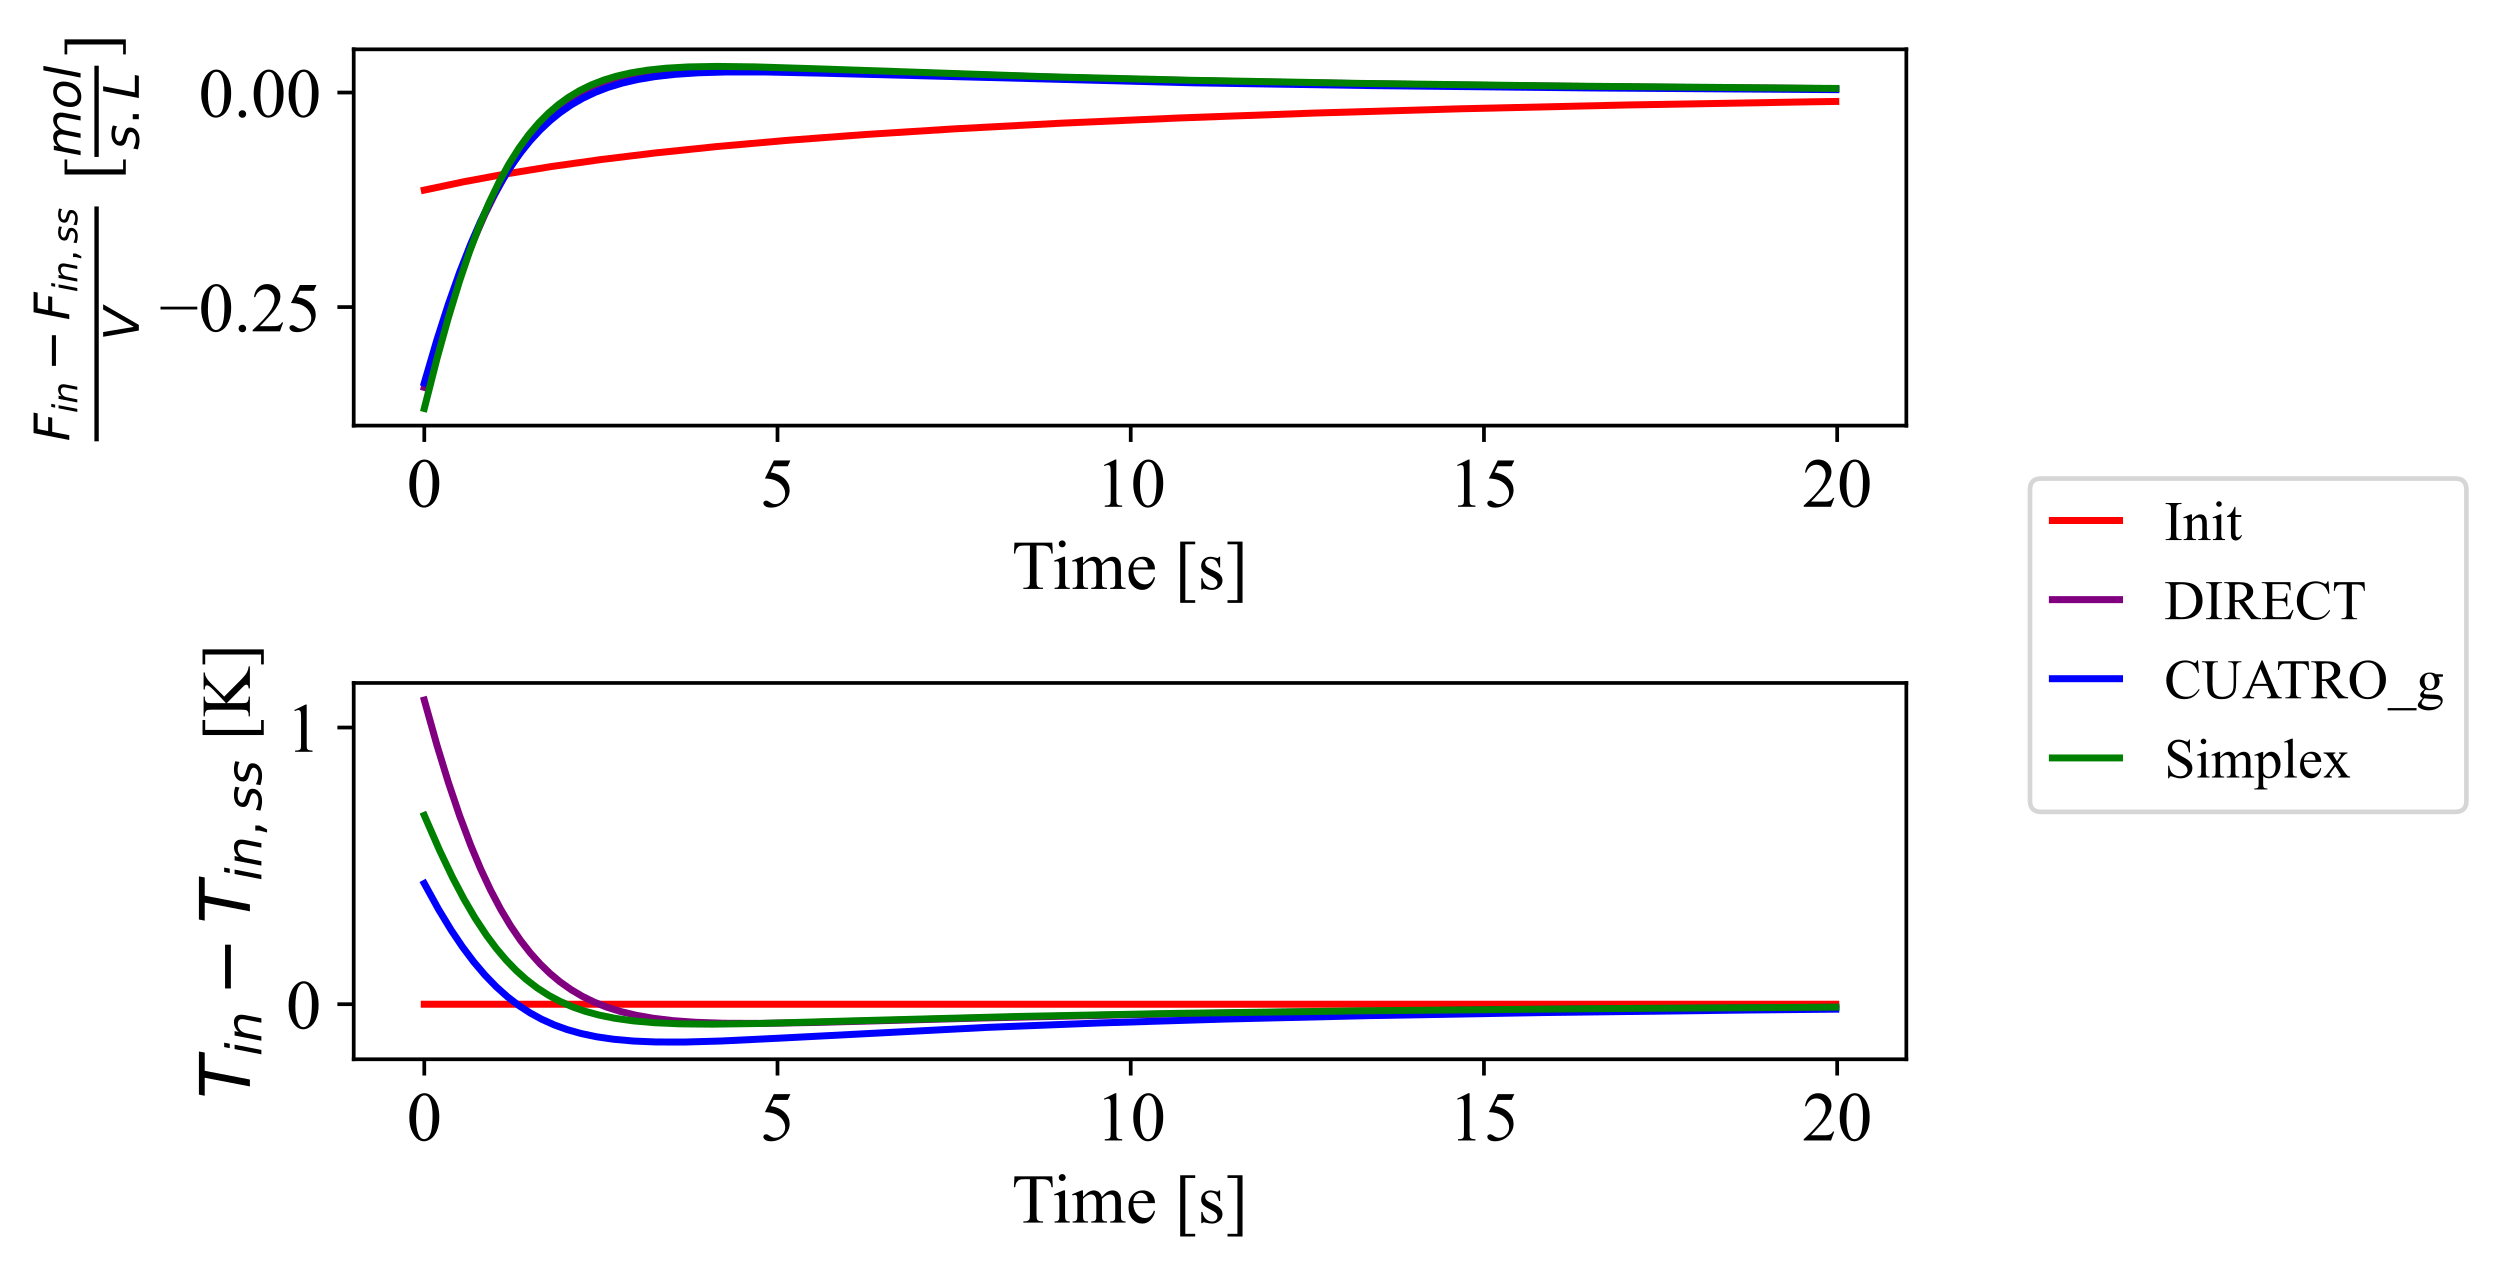 <?xml version="1.0" encoding="utf-8" standalone="no"?>
<!DOCTYPE svg PUBLIC "-//W3C//DTD SVG 1.1//EN"
  "http://www.w3.org/Graphics/SVG/1.1/DTD/svg11.dtd">
<!-- Created with matplotlib (https://matplotlib.org/) -->
<svg height="272.623pt" version="1.1" viewBox="0 0 536.173 272.623" width="536.173pt" xmlns="http://www.w3.org/2000/svg" xmlns:xlink="http://www.w3.org/1999/xlink">
 <defs>
  <style type="text/css">*{stroke-linecap:butt;stroke-linejoin:round;}</style>
 </defs>
 <g id="figure_1">
  <g id="patch_1">
   <path d="M -0 272.623 
L 536.173 272.623 
L 536.173 0 
L -0 0 
z
" style="fill:#ffffff;"/>
  </g>
  <g id="axes_1">
   <g id="patch_2">
    <path d="M 75.859 91.275 
L 408.851 91.275 
L 408.851 10.575 
L 75.859 10.575 
z
" style="fill:#ffffff;"/>
   </g>
   <g id="matplotlib.axis_1">
    <g id="xtick_1">
     <g id="line2d_1">
      <defs>
       <path d="M 0 0 
L 0 3.5 
" id="m219aa06e8f" style="stroke:#000000;stroke-width:0.8;"/>
      </defs>
      <g>
       <use style="stroke:#000000;stroke-width:0.8;" x="90.995" xlink:href="#m219aa06e8f" y="91.275"/>
      </g>
     </g>
     <g id="text_1">
      <!-- 0 -->
      <g transform="translate(87.245 108.691)scale(0.15 -0.15)">
       <defs>
        <path d="M 3.609 32.719 
Q 3.609 44.047 7.031 52.219 
Q 10.453 60.406 16.109 64.406 
Q 20.516 67.578 25.203 67.578 
Q 32.812 67.578 38.875 59.812 
Q 46.438 50.203 46.438 33.734 
Q 46.438 22.219 43.109 14.156 
Q 39.797 6.109 34.641 2.469 
Q 29.5 -1.172 24.703 -1.172 
Q 15.234 -1.172 8.938 10.016 
Q 3.609 19.438 3.609 32.719 
z
M 13.188 31.5 
Q 13.188 17.828 16.547 9.188 
Q 19.344 1.906 24.859 1.906 
Q 27.484 1.906 30.312 4.266 
Q 33.156 6.641 34.625 12.203 
Q 36.859 20.609 36.859 35.891 
Q 36.859 47.219 34.516 54.781 
Q 32.766 60.406 29.984 62.75 
Q 27.984 64.359 25.141 64.359 
Q 21.828 64.359 19.234 61.375 
Q 15.719 57.328 14.453 48.625 
Q 13.188 39.938 13.188 31.5 
z
" id="TimesNewRomanPSMT-48"/>
       </defs>
       <use xlink:href="#TimesNewRomanPSMT-48"/>
      </g>
     </g>
    </g>
    <g id="xtick_2">
     <g id="line2d_2">
      <g>
       <use style="stroke:#000000;stroke-width:0.8;" x="166.75" xlink:href="#m219aa06e8f" y="91.275"/>
      </g>
     </g>
     <g id="text_2">
      <!-- 5 -->
      <g transform="translate(163 108.691)scale(0.15 -0.15)">
       <defs>
        <path d="M 43.406 66.219 
L 39.594 57.906 
L 19.672 57.906 
L 15.328 49.031 
Q 28.266 47.125 35.844 39.406 
Q 42.328 32.766 42.328 23.781 
Q 42.328 18.562 40.203 14.109 
Q 38.094 9.672 34.859 6.547 
Q 31.641 3.422 27.688 1.516 
Q 22.078 -1.172 16.156 -1.172 
Q 10.203 -1.172 7.484 0.844 
Q 4.781 2.875 4.781 5.328 
Q 4.781 6.688 5.906 7.734 
Q 7.031 8.797 8.734 8.797 
Q 10.016 8.797 10.969 8.406 
Q 11.922 8.016 14.203 6.391 
Q 17.875 3.859 21.625 3.859 
Q 27.344 3.859 31.656 8.172 
Q 35.984 12.5 35.984 18.703 
Q 35.984 24.703 32.125 29.906 
Q 28.266 35.109 21.484 37.938 
Q 16.156 40.141 6.984 40.484 
L 19.672 66.219 
z
" id="TimesNewRomanPSMT-53"/>
       </defs>
       <use xlink:href="#TimesNewRomanPSMT-53"/>
      </g>
     </g>
    </g>
    <g id="xtick_3">
     <g id="line2d_3">
      <g>
       <use style="stroke:#000000;stroke-width:0.8;" x="242.506" xlink:href="#m219aa06e8f" y="91.275"/>
      </g>
     </g>
     <g id="text_3">
      <!-- 10 -->
      <g transform="translate(235.006 108.691)scale(0.15 -0.15)">
       <defs>
        <path d="M 11.719 59.719 
L 27.828 67.578 
L 29.438 67.578 
L 29.438 11.672 
Q 29.438 6.109 29.906 4.734 
Q 30.375 3.375 31.828 2.641 
Q 33.297 1.906 37.797 1.812 
L 37.797 0 
L 12.891 0 
L 12.891 1.812 
Q 17.578 1.906 18.938 2.609 
Q 20.312 3.328 20.844 4.516 
Q 21.391 5.719 21.391 11.672 
L 21.391 47.406 
Q 21.391 54.641 20.906 56.688 
Q 20.562 58.25 19.656 58.984 
Q 18.75 59.719 17.484 59.719 
Q 15.672 59.719 12.453 58.203 
z
" id="TimesNewRomanPSMT-49"/>
       </defs>
       <use xlink:href="#TimesNewRomanPSMT-49"/>
       <use x="50" xlink:href="#TimesNewRomanPSMT-48"/>
      </g>
     </g>
    </g>
    <g id="xtick_4">
     <g id="line2d_4">
      <g>
       <use style="stroke:#000000;stroke-width:0.8;" x="318.262" xlink:href="#m219aa06e8f" y="91.275"/>
      </g>
     </g>
     <g id="text_4">
      <!-- 15 -->
      <g transform="translate(310.762 108.691)scale(0.15 -0.15)">
       <use xlink:href="#TimesNewRomanPSMT-49"/>
       <use x="50" xlink:href="#TimesNewRomanPSMT-53"/>
      </g>
     </g>
    </g>
    <g id="xtick_5">
     <g id="line2d_5">
      <g>
       <use style="stroke:#000000;stroke-width:0.8;" x="394.018" xlink:href="#m219aa06e8f" y="91.275"/>
      </g>
     </g>
     <g id="text_5">
      <!-- 20 -->
      <g transform="translate(386.518 108.691)scale(0.15 -0.15)">
       <defs>
        <path d="M 45.844 12.75 
L 41.219 0 
L 2.156 0 
L 2.156 1.812 
Q 19.391 17.531 26.422 27.484 
Q 33.453 37.453 33.453 45.703 
Q 33.453 52 29.594 56.047 
Q 25.734 60.109 20.359 60.109 
Q 15.484 60.109 11.594 57.25 
Q 7.719 54.391 5.859 48.875 
L 4.047 48.875 
Q 5.281 57.906 10.328 62.734 
Q 15.375 67.578 22.953 67.578 
Q 31 67.578 36.391 62.406 
Q 41.797 57.234 41.797 50.203 
Q 41.797 45.172 39.453 40.141 
Q 35.844 32.234 27.734 23.391 
Q 15.578 10.109 12.547 7.375 
L 29.828 7.375 
Q 35.109 7.375 37.234 7.766 
Q 39.359 8.156 41.062 9.344 
Q 42.781 10.547 44.047 12.75 
z
" id="TimesNewRomanPSMT-50"/>
       </defs>
       <use xlink:href="#TimesNewRomanPSMT-50"/>
       <use x="50" xlink:href="#TimesNewRomanPSMT-48"/>
      </g>
     </g>
    </g>
    <g id="text_6">
     <!-- Time [s] -->
     <g transform="translate(217.001 126.315)scale(0.15 -0.15)">
      <defs>
       <path d="M 57.859 66.219 
L 58.594 50.688 
L 56.734 50.688 
Q 56.203 54.781 55.281 56.547 
Q 53.766 59.375 51.25 60.719 
Q 48.734 62.062 44.625 62.062 
L 35.297 62.062 
L 35.297 11.469 
Q 35.297 5.375 36.625 3.859 
Q 38.484 1.812 42.328 1.812 
L 44.625 1.812 
L 44.625 0 
L 16.547 0 
L 16.547 1.812 
L 18.891 1.812 
Q 23.094 1.812 24.859 4.344 
Q 25.922 5.906 25.922 11.469 
L 25.922 62.062 
L 17.969 62.062 
Q 13.328 62.062 11.375 61.375 
Q 8.844 60.453 7.031 57.812 
Q 5.219 55.172 4.891 50.688 
L 3.031 50.688 
L 3.812 66.219 
z
" id="TimesNewRomanPSMT-84"/>
       <path d="M 14.5 69.438 
Q 16.547 69.438 17.984 67.984 
Q 19.438 66.547 19.438 64.5 
Q 19.438 62.453 17.984 60.984 
Q 16.547 59.516 14.5 59.516 
Q 12.453 59.516 10.984 60.984 
Q 9.516 62.453 9.516 64.5 
Q 9.516 66.547 10.953 67.984 
Q 12.406 69.438 14.5 69.438 
z
M 18.562 46.047 
L 18.562 10.109 
Q 18.562 5.906 19.172 4.516 
Q 19.781 3.125 20.969 2.438 
Q 22.172 1.766 25.344 1.766 
L 25.344 0 
L 3.609 0 
L 3.609 1.766 
Q 6.891 1.766 8 2.391 
Q 9.125 3.031 9.781 4.484 
Q 10.453 5.953 10.453 10.109 
L 10.453 27.344 
Q 10.453 34.625 10.016 36.766 
Q 9.672 38.328 8.938 38.938 
Q 8.203 39.547 6.938 39.547 
Q 5.562 39.547 3.609 38.812 
L 2.938 40.578 
L 16.406 46.047 
z
" id="TimesNewRomanPSMT-105"/>
       <path d="M 16.406 36.531 
Q 21.297 41.406 22.172 42.141 
Q 24.359 44 26.891 45.016 
Q 29.438 46.047 31.938 46.047 
Q 36.141 46.047 39.156 43.594 
Q 42.188 41.156 43.219 36.531 
Q 48.25 42.391 51.703 44.219 
Q 55.172 46.047 58.844 46.047 
Q 62.406 46.047 65.156 44.219 
Q 67.922 42.391 69.531 38.234 
Q 70.609 35.406 70.609 29.344 
L 70.609 10.109 
Q 70.609 5.906 71.234 4.344 
Q 71.734 3.266 73.047 2.516 
Q 74.359 1.766 77.344 1.766 
L 77.344 0 
L 55.281 0 
L 55.281 1.766 
L 56.203 1.766 
Q 59.078 1.766 60.688 2.875 
Q 61.812 3.656 62.312 5.375 
Q 62.5 6.203 62.5 10.109 
L 62.5 29.344 
Q 62.5 34.812 61.188 37.062 
Q 59.281 40.188 55.078 40.188 
Q 52.484 40.188 49.875 38.891 
Q 47.266 37.594 43.562 34.078 
L 43.453 33.547 
L 43.562 31.453 
L 43.562 10.109 
Q 43.562 5.516 44.062 4.391 
Q 44.578 3.266 45.984 2.516 
Q 47.406 1.766 50.828 1.766 
L 50.828 0 
L 28.219 0 
L 28.219 1.766 
Q 31.938 1.766 33.328 2.641 
Q 34.719 3.516 35.25 5.281 
Q 35.5 6.109 35.5 10.109 
L 35.5 29.344 
Q 35.5 34.812 33.891 37.203 
Q 31.734 40.328 27.875 40.328 
Q 25.25 40.328 22.656 38.922 
Q 18.609 36.766 16.406 34.078 
L 16.406 10.109 
Q 16.406 5.719 17.016 4.391 
Q 17.625 3.078 18.812 2.422 
Q 20.016 1.766 23.688 1.766 
L 23.688 0 
L 1.562 0 
L 1.562 1.766 
Q 4.641 1.766 5.859 2.422 
Q 7.078 3.078 7.703 4.516 
Q 8.344 5.953 8.344 10.109 
L 8.344 27.203 
Q 8.344 34.578 7.906 36.719 
Q 7.562 38.328 6.828 38.938 
Q 6.109 39.547 4.828 39.547 
Q 3.469 39.547 1.562 38.812 
L 0.828 40.578 
L 14.312 46.047 
L 16.406 46.047 
z
" id="TimesNewRomanPSMT-109"/>
       <path d="M 10.641 27.875 
Q 10.594 17.922 15.484 12.25 
Q 20.359 6.594 26.953 6.594 
Q 31.344 6.594 34.594 9 
Q 37.844 11.422 40.047 17.281 
L 41.547 16.312 
Q 40.531 9.625 35.594 4.125 
Q 30.672 -1.375 23.25 -1.375 
Q 15.188 -1.375 9.453 4.906 
Q 3.719 11.188 3.719 21.781 
Q 3.719 33.25 9.594 39.672 
Q 15.484 46.094 24.359 46.094 
Q 31.891 46.094 36.719 41.141 
Q 41.547 36.188 41.547 27.875 
z
M 10.641 30.719 
L 31.344 30.719 
Q 31.109 35.016 30.328 36.766 
Q 29.109 39.5 26.688 41.062 
Q 24.266 42.625 21.625 42.625 
Q 17.578 42.625 14.375 39.469 
Q 11.188 36.328 10.641 30.719 
z
" id="TimesNewRomanPSMT-101"/>
       <path id="TimesNewRomanPSMT-32"/>
       <path d="M 29.688 -19.828 
L 8.203 -19.828 
L 8.203 67.719 
L 29.688 67.719 
L 29.688 63.875 
L 15.531 63.875 
L 15.531 -16.016 
L 29.688 -16.016 
z
" id="TimesNewRomanPSMT-91"/>
       <path d="M 32.031 46.047 
L 32.031 30.812 
L 30.422 30.812 
Q 28.562 37.984 25.656 40.578 
Q 22.75 43.172 18.266 43.172 
Q 14.844 43.172 12.734 41.359 
Q 10.641 39.547 10.641 37.359 
Q 10.641 34.625 12.203 32.672 
Q 13.719 30.672 18.359 28.422 
L 25.484 24.953 
Q 35.406 20.125 35.406 12.203 
Q 35.406 6.109 30.781 2.359 
Q 26.172 -1.375 20.453 -1.375 
Q 16.359 -1.375 11.078 0.094 
Q 9.469 0.594 8.453 0.594 
Q 7.328 0.594 6.688 -0.688 
L 5.078 -0.688 
L 5.078 15.281 
L 6.688 15.281 
Q 8.062 8.453 11.906 4.984 
Q 15.766 1.516 20.562 1.516 
Q 23.922 1.516 26.047 3.484 
Q 28.172 5.469 28.172 8.25 
Q 28.172 11.625 25.797 13.922 
Q 23.438 16.219 16.359 19.734 
Q 9.281 23.25 7.078 26.078 
Q 4.891 28.859 4.891 33.109 
Q 4.891 38.625 8.672 42.328 
Q 12.453 46.047 18.453 46.047 
Q 21.094 46.047 24.859 44.922 
Q 27.344 44.188 28.172 44.188 
Q 28.953 44.188 29.391 44.531 
Q 29.828 44.875 30.422 46.047 
z
" id="TimesNewRomanPSMT-115"/>
       <path d="M 3.656 67.719 
L 25.141 67.719 
L 25.141 -19.875 
L 3.656 -19.875 
L 3.656 -16.016 
L 17.828 -16.016 
L 17.828 63.875 
L 3.656 63.875 
z
" id="TimesNewRomanPSMT-93"/>
      </defs>
      <use xlink:href="#TimesNewRomanPSMT-84"/>
      <use x="57.584" xlink:href="#TimesNewRomanPSMT-105"/>
      <use x="85.367" xlink:href="#TimesNewRomanPSMT-109"/>
      <use x="163.15" xlink:href="#TimesNewRomanPSMT-101"/>
      <use x="207.535" xlink:href="#TimesNewRomanPSMT-32"/>
      <use x="232.535" xlink:href="#TimesNewRomanPSMT-91"/>
      <use x="265.836" xlink:href="#TimesNewRomanPSMT-115"/>
      <use x="304.752" xlink:href="#TimesNewRomanPSMT-93"/>
     </g>
    </g>
   </g>
   <g id="matplotlib.axis_2">
    <g id="ytick_1">
     <g id="line2d_6">
      <defs>
       <path d="M 0 0 
L -3.5 0 
" id="m4a08d55373" style="stroke:#000000;stroke-width:0.8;"/>
      </defs>
      <g>
       <use style="stroke:#000000;stroke-width:0.8;" x="75.859" xlink:href="#m4a08d55373" y="65.851"/>
      </g>
     </g>
     <g id="text_7">
      <!-- −0.25 -->
      <g transform="translate(34.15 71.059)scale(0.15 -0.15)">
       <defs>
        <path d="M 54.438 31.25 
L 1.812 31.25 
L 1.812 35.25 
L 54.438 35.25 
z
" id="TimesNewRomanPSMT-8722"/>
        <path d="M 12.5 9.469 
Q 14.797 9.469 16.359 7.875 
Q 17.922 6.297 17.922 4.047 
Q 17.922 1.812 16.328 0.219 
Q 14.75 -1.375 12.5 -1.375 
Q 10.25 -1.375 8.656 0.219 
Q 7.078 1.812 7.078 4.047 
Q 7.078 6.344 8.656 7.906 
Q 10.25 9.469 12.5 9.469 
z
" id="TimesNewRomanPSMT-46"/>
       </defs>
       <use xlink:href="#TimesNewRomanPSMT-8722"/>
       <use x="56.396" xlink:href="#TimesNewRomanPSMT-48"/>
       <use x="106.396" xlink:href="#TimesNewRomanPSMT-46"/>
       <use x="131.396" xlink:href="#TimesNewRomanPSMT-50"/>
       <use x="181.396" xlink:href="#TimesNewRomanPSMT-53"/>
      </g>
     </g>
    </g>
    <g id="ytick_2">
     <g id="line2d_7">
      <g>
       <use style="stroke:#000000;stroke-width:0.8;" x="75.859" xlink:href="#m4a08d55373" y="19.849"/>
      </g>
     </g>
     <g id="text_8">
      <!-- 0.00 -->
      <g transform="translate(42.609 25.057)scale(0.15 -0.15)">
       <use xlink:href="#TimesNewRomanPSMT-48"/>
       <use x="50" xlink:href="#TimesNewRomanPSMT-46"/>
       <use x="75" xlink:href="#TimesNewRomanPSMT-48"/>
       <use x="125" xlink:href="#TimesNewRomanPSMT-48"/>
      </g>
     </g>
    </g>
    <g id="text_9">
     <!-- $\frac{F_{in} - F_{in,ss}}{V}$ [$\frac{mol}{s.L}$] -->
     <g transform="translate(24.15 94.65)rotate(-90)scale(0.15 -0.15)">
      <defs>
       <path d="M 16.891 72.906 
L 58.688 72.906 
L 57.078 64.594 
L 25.094 64.594 
L 20.906 43.109 
L 49.812 43.109 
L 48.188 34.812 
L 19.281 34.812 
L 12.5 0 
L 2.688 0 
z
" id="DejaVuSans-Oblique-70"/>
       <path d="M 18.312 75.984 
L 27.297 75.984 
L 25.094 64.594 
L 16.109 64.594 
z
M 14.203 54.688 
L 23.188 54.688 
L 12.5 0 
L 3.516 0 
z
" id="DejaVuSans-Oblique-105"/>
       <path d="M 55.719 33.016 
L 49.312 0 
L 40.281 0 
L 46.688 32.672 
Q 47.125 34.969 47.359 36.719 
Q 47.609 38.484 47.609 39.5 
Q 47.609 43.609 45.016 45.891 
Q 42.438 48.188 37.797 48.188 
Q 30.562 48.188 25.344 43.375 
Q 20.125 38.578 18.5 30.328 
L 12.5 0 
L 3.516 0 
L 14.109 54.688 
L 23.094 54.688 
L 21.297 46.094 
Q 25.047 50.828 30.312 53.406 
Q 35.594 56 41.406 56 
Q 48.641 56 52.609 52.094 
Q 56.594 48.188 56.594 41.109 
Q 56.594 39.359 56.375 37.359 
Q 56.156 35.359 55.719 33.016 
z
" id="DejaVuSans-Oblique-110"/>
       <path d="M 10.594 35.5 
L 73.188 35.5 
L 73.188 27.203 
L 10.594 27.203 
z
" id="DejaVuSans-8722"/>
       <path d="M 11.719 12.406 
L 22.016 12.406 
L 22.016 4 
L 14.016 -11.625 
L 7.719 -11.625 
L 11.719 4 
z
" id="DejaVuSans-44"/>
       <path d="M 50 53.078 
L 48.297 44.578 
Q 44.734 46.531 40.766 47.5 
Q 36.812 48.484 32.625 48.484 
Q 25.531 48.484 21.453 46.062 
Q 17.391 43.656 17.391 39.5 
Q 17.391 34.672 26.859 32.078 
Q 27.594 31.891 27.938 31.781 
L 30.812 30.906 
Q 39.797 28.422 42.797 25.688 
Q 45.797 22.953 45.797 18.219 
Q 45.797 9.516 38.891 4.047 
Q 31.984 -1.422 20.797 -1.422 
Q 16.453 -1.422 11.672 -0.578 
Q 6.891 0.25 1.125 2 
L 2.875 11.281 
Q 7.812 8.734 12.594 7.422 
Q 17.391 6.109 21.781 6.109 
Q 28.375 6.109 32.5 8.938 
Q 36.625 11.766 36.625 16.109 
Q 36.625 20.797 25.781 23.688 
L 24.859 23.922 
L 21.781 24.703 
Q 14.938 26.516 11.766 29.469 
Q 8.594 32.422 8.594 37.016 
Q 8.594 45.75 15.156 50.875 
Q 21.734 56 33.016 56 
Q 37.453 56 41.672 55.266 
Q 45.906 54.547 50 53.078 
z
" id="DejaVuSans-Oblique-115"/>
       <path d="M 20.609 0 
L 7.812 72.906 
L 17.484 72.906 
L 28.078 10.203 
L 63.484 72.906 
L 74.219 72.906 
L 32.078 0 
z
" id="DejaVuSans-Oblique-86"/>
       <path d="M 89.797 33.016 
L 83.406 0 
L 74.422 0 
L 80.719 32.719 
Q 81.109 34.812 81.297 36.328 
Q 81.5 37.844 81.5 38.922 
Q 81.5 43.312 79.047 45.75 
Q 76.609 48.188 72.219 48.188 
Q 65.672 48.188 60.547 43.281 
Q 55.422 38.375 53.906 30.516 
L 47.906 0 
L 38.922 0 
L 45.312 32.719 
Q 45.703 34.516 45.891 36.047 
Q 46.094 37.594 46.094 38.812 
Q 46.094 43.266 43.656 45.719 
Q 41.219 48.188 36.922 48.188 
Q 30.281 48.188 25.141 43.281 
Q 20.016 38.375 18.5 30.516 
L 12.5 0 
L 3.516 0 
L 14.203 54.688 
L 23.188 54.688 
L 21.484 46.188 
Q 25.141 50.984 30.047 53.484 
Q 34.969 56 40.578 56 
Q 46.531 56 50.359 52.875 
Q 54.203 49.75 54.984 44.188 
Q 59.078 49.953 64.469 52.969 
Q 69.875 56 75.875 56 
Q 82.906 56 86.734 51.953 
Q 90.578 47.906 90.578 40.484 
Q 90.578 38.875 90.375 36.938 
Q 90.188 35.016 89.797 33.016 
z
" id="DejaVuSans-Oblique-109"/>
       <path d="M 25.391 -1.422 
Q 15.766 -1.422 10.172 4.516 
Q 4.594 10.453 4.594 20.703 
Q 4.594 26.656 6.516 32.828 
Q 8.453 39.016 11.531 43.219 
Q 16.359 49.75 22.312 52.875 
Q 28.266 56 35.797 56 
Q 45.125 56 50.859 50.188 
Q 56.594 44.391 56.594 35.016 
Q 56.594 28.516 54.688 22.062 
Q 52.781 15.625 49.703 11.375 
Q 44.922 4.828 38.969 1.703 
Q 33.016 -1.422 25.391 -1.422 
z
M 13.922 21 
Q 13.922 13.578 17.016 9.891 
Q 20.125 6.203 26.422 6.203 
Q 35.453 6.203 41.375 14.078 
Q 47.312 21.969 47.312 34.078 
Q 47.312 41.156 44.141 44.766 
Q 40.969 48.391 34.812 48.391 
Q 29.734 48.391 25.781 46.016 
Q 21.828 43.656 18.703 38.812 
Q 16.406 35.203 15.156 30.562 
Q 13.922 25.922 13.922 21 
z
" id="DejaVuSans-Oblique-111"/>
       <path d="M 18.312 75.984 
L 27.297 75.984 
L 12.5 0 
L 3.516 0 
z
" id="DejaVuSans-Oblique-108"/>
       <path d="M 10.688 12.406 
L 21 12.406 
L 21 0 
L 10.688 0 
z
" id="DejaVuSans-46"/>
       <path d="M 16.797 72.906 
L 26.703 72.906 
L 14.203 8.203 
L 49.703 8.203 
L 48.094 0 
L 2.688 0 
z
" id="DejaVuSans-Oblique-76"/>
      </defs>
      <use transform="translate(0 61.966)scale(0.7)" xlink:href="#DejaVuSans-Oblique-70"/>
      <use transform="translate(40.264 50.481)scale(0.49)" xlink:href="#DejaVuSans-Oblique-105"/>
      <use transform="translate(53.877 50.481)scale(0.49)" xlink:href="#DejaVuSans-Oblique-110"/>
      <use transform="translate(100.485 61.966)scale(0.7)" xlink:href="#DejaVuSans-8722"/>
      <use transform="translate(172.775 61.966)scale(0.7)" xlink:href="#DejaVuSans-Oblique-70"/>
      <use transform="translate(213.039 50.481)scale(0.49)" xlink:href="#DejaVuSans-Oblique-105"/>
      <use transform="translate(226.652 50.481)scale(0.49)" xlink:href="#DejaVuSans-Oblique-110"/>
      <use transform="translate(257.708 50.481)scale(0.49)" xlink:href="#DejaVuSans-44"/>
      <use transform="translate(282.83 50.481)scale(0.49)" xlink:href="#DejaVuSans-Oblique-115"/>
      <use transform="translate(308.359 50.481)scale(0.49)" xlink:href="#DejaVuSans-Oblique-115"/>
      <use transform="translate(144 -37.499)scale(0.7)" xlink:href="#DejaVuSans-Oblique-86"/>
      <use transform="translate(348.302 0.988)" xlink:href="#TimesNewRomanPSMT-32"/>
      <use transform="translate(373.302 0.988)" xlink:href="#TimesNewRomanPSMT-91"/>
      <use transform="translate(406.603 45.78)scale(0.7)" xlink:href="#DejaVuSans-Oblique-109"/>
      <use transform="translate(474.791 45.78)scale(0.7)" xlink:href="#DejaVuSans-Oblique-111"/>
      <use transform="translate(517.618 45.78)scale(0.7)" xlink:href="#DejaVuSans-Oblique-108"/>
      <use transform="translate(416.603 -37.499)scale(0.7)" xlink:href="#DejaVuSans-Oblique-115"/>
      <use transform="translate(453.072 -37.499)scale(0.7)" xlink:href="#DejaVuSans-46"/>
      <use transform="translate(488.961 -37.499)scale(0.7)" xlink:href="#DejaVuSans-Oblique-76"/>
      <use transform="translate(549.566 0.988)" xlink:href="#TimesNewRomanPSMT-93"/>
      <path d="M 0 19.785 
L 0 26.035 
L 335.802 26.035 
L 335.802 19.785 
L 0 19.785 
z
"/>
      <path d="M 406.603 19.785 
L 406.603 26.035 
L 537.066 26.035 
L 537.066 19.785 
L 406.603 19.785 
z
"/>
     </g>
    </g>
   </g>
   <g id="line2d_8">
    <path clip-path="url(#p0fccb9587f)" d="M 90.995 40.77 
L 99.479 38.979 
L 108.57 37.289 
L 118.267 35.715 
L 128.873 34.22 
L 140.69 32.786 
L 153.72 31.433 
L 168.569 30.12 
L 185.538 28.849 
L 204.931 27.623 
L 227.355 26.432 
L 252.809 25.305 
L 281.596 24.258 
L 313.414 23.326 
L 348.868 22.515 
L 388.867 21.828 
L 393.715 21.758 
L 393.715 21.758 
" style="fill:none;stroke:#ff0000;stroke-linecap:square;stroke-width:1.5;"/>
   </g>
   <g id="line2d_9">
    <path clip-path="url(#p0fccb9587f)" d="M 90.995 83.093 
L 94.025 72.861 
L 96.752 64.42 
L 99.176 57.591 
L 101.6 51.421 
L 104.025 45.909 
L 106.146 41.613 
L 108.267 37.784 
L 110.388 34.396 
L 112.509 31.416 
L 114.63 28.81 
L 116.752 26.544 
L 118.873 24.584 
L 120.994 22.896 
L 123.418 21.262 
L 125.842 19.901 
L 128.57 18.649 
L 131.297 17.646 
L 134.327 16.773 
L 137.66 16.051 
L 141.297 15.487 
L 145.539 15.055 
L 150.69 14.766 
L 157.054 14.646 
L 165.538 14.726 
L 179.174 15.108 
L 234.628 16.839 
L 267.354 17.553 
L 306.444 18.175 
L 354.322 18.705 
L 393.715 19.012 
L 393.715 19.012 
" style="fill:none;stroke:#800080;stroke-linecap:square;stroke-width:1.5;"/>
   </g>
   <g id="line2d_10">
    <path clip-path="url(#p0fccb9587f)" d="M 90.995 82.135 
L 93.722 72.845 
L 96.146 65.288 
L 98.57 58.424 
L 100.994 52.256 
L 103.116 47.419 
L 105.237 43.084 
L 107.358 39.225 
L 109.479 35.809 
L 111.6 32.802 
L 113.721 30.17 
L 115.843 27.875 
L 117.964 25.885 
L 120.085 24.165 
L 122.509 22.493 
L 124.933 21.093 
L 127.66 19.796 
L 130.388 18.749 
L 133.418 17.828 
L 136.751 17.056 
L 140.387 16.441 
L 144.63 15.955 
L 149.781 15.607 
L 155.842 15.431 
L 164.023 15.434 
L 176.144 15.688 
L 256.142 17.768 
L 294.323 18.364 
L 341.292 18.864 
L 393.715 19.228 
L 393.715 19.228 
" style="fill:none;stroke:#0000ff;stroke-linecap:square;stroke-width:1.5;"/>
   </g>
   <g id="line2d_11">
    <path clip-path="url(#p0fccb9587f)" d="M 90.995 87.607 
L 93.722 76.89 
L 96.146 68.16 
L 98.57 60.244 
L 100.691 54.002 
L 102.813 48.396 
L 104.934 43.405 
L 107.055 38.999 
L 109.176 35.137 
L 111.297 31.777 
L 113.418 28.871 
L 115.54 26.373 
L 117.661 24.238 
L 119.782 22.422 
L 121.903 20.887 
L 124.327 19.429 
L 126.751 18.24 
L 129.479 17.173 
L 132.206 16.342 
L 135.236 15.642 
L 138.872 15.048 
L 142.812 14.632 
L 147.66 14.352 
L 153.72 14.244 
L 161.902 14.342 
L 174.932 14.75 
L 224.931 16.469 
L 255.536 17.223 
L 291.596 17.884 
L 335.535 18.458 
L 390.079 18.94 
L 393.715 18.965 
L 393.715 18.965 
" style="fill:none;stroke:#008000;stroke-linecap:square;stroke-width:1.5;"/>
   </g>
   <g id="patch_3">
    <path d="M 75.859 91.275 
L 75.859 10.575 
" style="fill:none;stroke:#000000;stroke-linecap:square;stroke-linejoin:miter;stroke-width:0.8;"/>
   </g>
   <g id="patch_4">
    <path d="M 408.851 91.275 
L 408.851 10.575 
" style="fill:none;stroke:#000000;stroke-linecap:square;stroke-linejoin:miter;stroke-width:0.8;"/>
   </g>
   <g id="patch_5">
    <path d="M 75.859 91.275 
L 408.851 91.275 
" style="fill:none;stroke:#000000;stroke-linecap:square;stroke-linejoin:miter;stroke-width:0.8;"/>
   </g>
   <g id="patch_6">
    <path d="M 75.859 10.575 
L 408.851 10.575 
" style="fill:none;stroke:#000000;stroke-linecap:square;stroke-linejoin:miter;stroke-width:0.8;"/>
   </g>
  </g>
  <g id="axes_2">
   <g id="patch_7">
    <path d="M 75.859 227.175 
L 408.851 227.175 
L 408.851 146.475 
L 75.859 146.475 
z
" style="fill:#ffffff;"/>
   </g>
   <g id="matplotlib.axis_3">
    <g id="xtick_6">
     <g id="line2d_12">
      <g>
       <use style="stroke:#000000;stroke-width:0.8;" x="90.995" xlink:href="#m219aa06e8f" y="227.175"/>
      </g>
     </g>
     <g id="text_10">
      <!-- 0 -->
      <g transform="translate(87.245 244.591)scale(0.15 -0.15)">
       <use xlink:href="#TimesNewRomanPSMT-48"/>
      </g>
     </g>
    </g>
    <g id="xtick_7">
     <g id="line2d_13">
      <g>
       <use style="stroke:#000000;stroke-width:0.8;" x="166.75" xlink:href="#m219aa06e8f" y="227.175"/>
      </g>
     </g>
     <g id="text_11">
      <!-- 5 -->
      <g transform="translate(163 244.591)scale(0.15 -0.15)">
       <use xlink:href="#TimesNewRomanPSMT-53"/>
      </g>
     </g>
    </g>
    <g id="xtick_8">
     <g id="line2d_14">
      <g>
       <use style="stroke:#000000;stroke-width:0.8;" x="242.506" xlink:href="#m219aa06e8f" y="227.175"/>
      </g>
     </g>
     <g id="text_12">
      <!-- 10 -->
      <g transform="translate(235.006 244.591)scale(0.15 -0.15)">
       <use xlink:href="#TimesNewRomanPSMT-49"/>
       <use x="50" xlink:href="#TimesNewRomanPSMT-48"/>
      </g>
     </g>
    </g>
    <g id="xtick_9">
     <g id="line2d_15">
      <g>
       <use style="stroke:#000000;stroke-width:0.8;" x="318.262" xlink:href="#m219aa06e8f" y="227.175"/>
      </g>
     </g>
     <g id="text_13">
      <!-- 15 -->
      <g transform="translate(310.762 244.591)scale(0.15 -0.15)">
       <use xlink:href="#TimesNewRomanPSMT-49"/>
       <use x="50" xlink:href="#TimesNewRomanPSMT-53"/>
      </g>
     </g>
    </g>
    <g id="xtick_10">
     <g id="line2d_16">
      <g>
       <use style="stroke:#000000;stroke-width:0.8;" x="394.018" xlink:href="#m219aa06e8f" y="227.175"/>
      </g>
     </g>
     <g id="text_14">
      <!-- 20 -->
      <g transform="translate(386.518 244.591)scale(0.15 -0.15)">
       <use xlink:href="#TimesNewRomanPSMT-50"/>
       <use x="50" xlink:href="#TimesNewRomanPSMT-48"/>
      </g>
     </g>
    </g>
    <g id="text_15">
     <!-- Time [s] -->
     <g transform="translate(217.001 262.215)scale(0.15 -0.15)">
      <use xlink:href="#TimesNewRomanPSMT-84"/>
      <use x="57.584" xlink:href="#TimesNewRomanPSMT-105"/>
      <use x="85.367" xlink:href="#TimesNewRomanPSMT-109"/>
      <use x="163.15" xlink:href="#TimesNewRomanPSMT-101"/>
      <use x="207.535" xlink:href="#TimesNewRomanPSMT-32"/>
      <use x="232.535" xlink:href="#TimesNewRomanPSMT-91"/>
      <use x="265.836" xlink:href="#TimesNewRomanPSMT-115"/>
      <use x="304.752" xlink:href="#TimesNewRomanPSMT-93"/>
     </g>
    </g>
   </g>
   <g id="matplotlib.axis_4">
    <g id="ytick_3">
     <g id="line2d_17">
      <g>
       <use style="stroke:#000000;stroke-width:0.8;" x="75.859" xlink:href="#m4a08d55373" y="215.373"/>
      </g>
     </g>
     <g id="text_16">
      <!-- 0 -->
      <g transform="translate(61.359 220.581)scale(0.15 -0.15)">
       <use xlink:href="#TimesNewRomanPSMT-48"/>
      </g>
     </g>
    </g>
    <g id="ytick_4">
     <g id="line2d_18">
      <g>
       <use style="stroke:#000000;stroke-width:0.8;" x="75.859" xlink:href="#m4a08d55373" y="156.032"/>
      </g>
     </g>
     <g id="text_17">
      <!-- 1 -->
      <g transform="translate(61.359 161.24)scale(0.15 -0.15)">
       <use xlink:href="#TimesNewRomanPSMT-49"/>
      </g>
     </g>
    </g>
    <g id="text_18">
     <!-- $T_{in} - T_{in,ss}$ [K] -->
     <g transform="translate(53.609 235.65)rotate(-90)scale(0.15 -0.15)">
      <defs>
       <path d="M 5.906 72.906 
L 67.578 72.906 
L 66.016 64.594 
L 39.984 64.594 
L 27.484 0 
L 17.578 0 
L 30.078 64.594 
L 4.297 64.594 
z
" id="DejaVuSans-Oblique-84"/>
       <path d="M 29.891 36.719 
L 54.297 12.453 
Q 60.297 6.453 64.547 4.266 
Q 68.797 2.094 73.047 1.812 
L 73.047 0 
L 41.547 0 
L 41.547 1.812 
Q 44.391 1.812 45.625 2.766 
Q 46.875 3.719 46.875 4.891 
Q 46.875 6.062 46.406 6.984 
Q 45.953 7.906 43.359 10.453 
L 20.516 33.062 
L 20.516 11.719 
Q 20.516 6.688 21.141 5.078 
Q 21.625 3.859 23.188 2.984 
Q 25.297 1.812 27.641 1.812 
L 29.891 1.812 
L 29.891 0 
L 1.656 0 
L 1.656 1.812 
L 4 1.812 
Q 8.109 1.812 9.969 4.203 
Q 11.141 5.766 11.141 11.719 
L 11.141 54.5 
Q 11.141 59.516 10.5 61.188 
Q 10.016 62.359 8.5 63.234 
Q 6.344 64.406 4 64.406 
L 1.656 64.406 
L 1.656 66.219 
L 29.891 66.219 
L 29.891 64.406 
L 27.641 64.406 
Q 25.344 64.406 23.188 63.281 
Q 21.688 62.5 21.094 60.938 
Q 20.516 59.375 20.516 54.5 
L 20.516 34.234 
Q 21.484 35.156 27.203 40.438 
Q 41.703 53.719 44.734 58.156 
Q 46.047 60.109 46.047 61.578 
Q 46.047 62.703 45.016 63.547 
Q 44 64.406 41.547 64.406 
L 40.047 64.406 
L 40.047 66.219 
L 64.359 66.219 
L 64.359 64.406 
Q 62.203 64.359 60.438 63.812 
Q 58.688 63.281 56.141 61.734 
Q 53.609 60.203 49.906 56.781 
Q 48.828 55.812 39.984 46.781 
z
" id="TimesNewRomanPSMT-75"/>
      </defs>
      <use transform="translate(0 0.094)" xlink:href="#DejaVuSans-Oblique-84"/>
      <use transform="translate(61.084 -16.312)scale(0.7)" xlink:href="#DejaVuSans-Oblique-105"/>
      <use transform="translate(80.532 -16.312)scale(0.7)" xlink:href="#DejaVuSans-Oblique-110"/>
      <use transform="translate(147.114 0.094)" xlink:href="#DejaVuSans-8722"/>
      <use transform="translate(250.386 0.094)" xlink:href="#DejaVuSans-Oblique-84"/>
      <use transform="translate(311.47 -16.312)scale(0.7)" xlink:href="#DejaVuSans-Oblique-105"/>
      <use transform="translate(330.918 -16.312)scale(0.7)" xlink:href="#DejaVuSans-Oblique-110"/>
      <use transform="translate(375.283 -16.312)scale(0.7)" xlink:href="#DejaVuSans-44"/>
      <use transform="translate(411.172 -16.312)scale(0.7)" xlink:href="#DejaVuSans-Oblique-115"/>
      <use transform="translate(447.642 -16.312)scale(0.7)" xlink:href="#DejaVuSans-Oblique-115"/>
      <use transform="translate(486.846 0.094)" xlink:href="#TimesNewRomanPSMT-32"/>
      <use transform="translate(511.846 0.094)" xlink:href="#TimesNewRomanPSMT-91"/>
      <use transform="translate(545.146 0.094)" xlink:href="#TimesNewRomanPSMT-75"/>
      <use transform="translate(617.363 0.094)" xlink:href="#TimesNewRomanPSMT-93"/>
     </g>
    </g>
   </g>
   <g id="line2d_19">
    <path clip-path="url(#p408c7ca315)" d="M 90.995 215.373 
L 393.715 215.373 
L 393.715 215.373 
" style="fill:none;stroke:#ff0000;stroke-linecap:square;stroke-width:1.5;"/>
   </g>
   <g id="line2d_20">
    <path clip-path="url(#p408c7ca315)" d="M 90.995 150.143 
L 93.722 159.859 
L 96.146 167.763 
L 98.57 174.942 
L 100.994 181.387 
L 103.116 186.435 
L 105.237 190.955 
L 107.358 194.972 
L 109.479 198.522 
L 111.6 201.64 
L 113.721 204.366 
L 115.843 206.735 
L 117.964 208.787 
L 120.085 210.554 
L 122.509 212.269 
L 124.933 213.702 
L 127.357 214.891 
L 130.085 215.984 
L 133.115 216.943 
L 136.448 217.747 
L 140.084 218.387 
L 144.327 218.896 
L 149.175 219.249 
L 155.236 219.456 
L 163.114 219.488 
L 174.932 219.287 
L 209.78 218.35 
L 243.112 217.609 
L 280.99 217.001 
L 327.656 216.485 
L 387.049 216.059 
L 393.715 216.023 
L 393.715 216.023 
" style="fill:none;stroke:#800080;stroke-linecap:square;stroke-width:1.5;"/>
   </g>
   <g id="line2d_21">
    <path clip-path="url(#p408c7ca315)" d="M 90.995 189.473 
L 94.025 194.974 
L 96.752 199.466 
L 99.176 203.067 
L 101.6 206.292 
L 104.025 209.148 
L 106.449 211.648 
L 108.873 213.815 
L 111.297 215.673 
L 113.721 217.253 
L 116.146 218.582 
L 118.873 219.813 
L 121.6 220.801 
L 124.63 221.659 
L 127.963 222.36 
L 131.6 222.89 
L 135.842 223.271 
L 140.69 223.473 
L 146.751 223.487 
L 154.63 223.266 
L 166.75 222.677 
L 211.598 220.347 
L 235.537 219.401 
L 262.506 218.562 
L 293.717 217.819 
L 330.686 217.168 
L 375.231 216.613 
L 393.715 216.438 
L 393.715 216.438 
" style="fill:none;stroke:#0000ff;stroke-linecap:square;stroke-width:1.5;"/>
   </g>
   <g id="line2d_22">
    <path clip-path="url(#p408c7ca315)" d="M 90.995 174.874 
L 94.328 182.484 
L 97.055 188.179 
L 99.479 192.778 
L 101.903 196.915 
L 104.328 200.585 
L 106.449 203.423 
L 108.57 205.93 
L 110.691 208.125 
L 112.812 210.034 
L 115.236 211.898 
L 117.661 213.461 
L 120.085 214.76 
L 122.812 215.952 
L 125.539 216.901 
L 128.57 217.722 
L 131.903 218.394 
L 135.842 218.946 
L 140.387 219.342 
L 145.842 219.582 
L 152.811 219.651 
L 162.811 219.508 
L 183.114 218.939 
L 218.264 218.002 
L 251.9 217.346 
L 292.505 216.786 
L 343.716 216.312 
L 393.715 216.007 
L 393.715 216.007 
" style="fill:none;stroke:#008000;stroke-linecap:square;stroke-width:1.5;"/>
   </g>
   <g id="patch_8">
    <path d="M 75.859 227.175 
L 75.859 146.475 
" style="fill:none;stroke:#000000;stroke-linecap:square;stroke-linejoin:miter;stroke-width:0.8;"/>
   </g>
   <g id="patch_9">
    <path d="M 408.851 227.175 
L 408.851 146.475 
" style="fill:none;stroke:#000000;stroke-linecap:square;stroke-linejoin:miter;stroke-width:0.8;"/>
   </g>
   <g id="patch_10">
    <path d="M 75.859 227.175 
L 408.851 227.175 
" style="fill:none;stroke:#000000;stroke-linecap:square;stroke-linejoin:miter;stroke-width:0.8;"/>
   </g>
   <g id="patch_11">
    <path d="M 75.859 146.475 
L 408.851 146.475 
" style="fill:none;stroke:#000000;stroke-linecap:square;stroke-linejoin:miter;stroke-width:0.8;"/>
   </g>
  </g>
  <g id="legend_1">
   <g id="patch_12">
    <path d="M 437.771 174.12 
L 526.573 174.12 
Q 528.973 174.12 528.973 171.72 
L 528.973 105.03 
Q 528.973 102.63 526.573 102.63 
L 437.771 102.63 
Q 435.371 102.63 435.371 105.03 
L 435.371 171.72 
Q 435.371 174.12 437.771 174.12 
z
" style="fill:#ffffff;opacity:0.8;stroke:#cccccc;stroke-linejoin:miter;"/>
   </g>
   <g id="line2d_23">
    <path d="M 440.171 111.63 
L 454.571 111.63 
" style="fill:none;stroke:#ff0000;stroke-linecap:square;stroke-width:1.5;"/>
   </g>
   <g id="line2d_24"/>
   <g id="text_19">
    <!-- Init -->
    <g transform="translate(464.171 115.83)scale(0.12 -0.12)">
     <defs>
      <path d="M 30.859 1.812 
L 30.859 0 
L 2.484 0 
L 2.484 1.812 
L 4.828 1.812 
Q 8.938 1.812 10.797 4.203 
Q 11.969 5.766 11.969 11.719 
L 11.969 54.5 
Q 11.969 59.516 11.328 61.141 
Q 10.844 62.359 9.328 63.234 
Q 7.172 64.406 4.828 64.406 
L 2.484 64.406 
L 2.484 66.219 
L 30.859 66.219 
L 30.859 64.406 
L 28.469 64.406 
Q 24.422 64.406 22.562 62.016 
Q 21.344 60.453 21.344 54.5 
L 21.344 11.719 
Q 21.344 6.688 21.969 5.078 
Q 22.469 3.859 24.031 2.984 
Q 26.125 1.812 28.469 1.812 
z
" id="TimesNewRomanPSMT-73"/>
      <path d="M 16.156 36.578 
Q 24.031 46.047 31.156 46.047 
Q 34.812 46.047 37.453 44.219 
Q 40.094 42.391 41.656 38.188 
Q 42.719 35.25 42.719 29.203 
L 42.719 10.109 
Q 42.719 5.859 43.406 4.344 
Q 43.953 3.125 45.141 2.438 
Q 46.344 1.766 49.562 1.766 
L 49.562 0 
L 27.438 0 
L 27.438 1.766 
L 28.375 1.766 
Q 31.5 1.766 32.734 2.703 
Q 33.984 3.656 34.469 5.516 
Q 34.672 6.25 34.672 10.109 
L 34.672 28.422 
Q 34.672 34.516 33.078 37.281 
Q 31.5 40.047 27.734 40.047 
Q 21.922 40.047 16.156 33.688 
L 16.156 10.109 
Q 16.156 5.562 16.703 4.5 
Q 17.391 3.078 18.578 2.422 
Q 19.781 1.766 23.438 1.766 
L 23.438 0 
L 1.312 0 
L 1.312 1.766 
L 2.297 1.766 
Q 5.719 1.766 6.906 3.484 
Q 8.109 5.219 8.109 10.109 
L 8.109 26.703 
Q 8.109 34.766 7.734 36.516 
Q 7.375 38.281 6.609 38.906 
Q 5.859 39.547 4.594 39.547 
Q 3.219 39.547 1.312 38.812 
L 0.594 40.578 
L 14.062 46.047 
L 16.156 46.047 
z
" id="TimesNewRomanPSMT-110"/>
      <path d="M 16.109 59.422 
L 16.109 44.734 
L 26.562 44.734 
L 26.562 41.312 
L 16.109 41.312 
L 16.109 12.312 
Q 16.109 7.953 17.359 6.438 
Q 18.609 4.938 20.562 4.938 
Q 22.172 4.938 23.688 5.938 
Q 25.203 6.938 26.031 8.891 
L 27.938 8.891 
Q 26.219 4.109 23.094 1.688 
Q 19.969 -0.734 16.656 -0.734 
Q 14.406 -0.734 12.25 0.516 
Q 10.109 1.766 9.078 4.078 
Q 8.062 6.391 8.062 11.234 
L 8.062 41.312 
L 0.984 41.312 
L 0.984 42.922 
Q 3.656 44 6.469 46.562 
Q 9.281 49.125 11.469 52.641 
Q 12.594 54.5 14.594 59.422 
z
" id="TimesNewRomanPSMT-116"/>
     </defs>
     <use xlink:href="#TimesNewRomanPSMT-73"/>
     <use x="33.301" xlink:href="#TimesNewRomanPSMT-110"/>
     <use x="83.301" xlink:href="#TimesNewRomanPSMT-105"/>
     <use x="111.084" xlink:href="#TimesNewRomanPSMT-116"/>
    </g>
   </g>
   <g id="line2d_25">
    <path d="M 440.171 128.597 
L 454.571 128.597 
" style="fill:none;stroke:#800080;stroke-linecap:square;stroke-width:1.5;"/>
   </g>
   <g id="line2d_26"/>
   <g id="text_20">
    <!-- DIRECT -->
    <g transform="translate(464.171 132.797)scale(0.12 -0.12)">
     <defs>
      <path d="M 1.703 0 
L 1.703 1.812 
L 4.203 1.812 
Q 8.406 1.812 10.156 4.5 
Q 11.234 6.109 11.234 11.719 
L 11.234 54.5 
Q 11.234 60.688 9.859 62.25 
Q 7.953 64.406 4.203 64.406 
L 1.703 64.406 
L 1.703 66.219 
L 28.656 66.219 
Q 43.5 66.219 51.234 62.844 
Q 58.984 59.469 63.688 51.609 
Q 68.406 43.75 68.406 33.453 
Q 68.406 19.625 60.016 10.359 
Q 50.594 0 31.297 0 
z
M 20.609 4.781 
Q 26.812 3.422 31 3.422 
Q 42.328 3.422 49.797 11.375 
Q 57.281 19.344 57.281 32.953 
Q 57.281 46.688 49.797 54.594 
Q 42.328 62.5 30.609 62.5 
Q 26.219 62.5 20.609 61.078 
z
" id="TimesNewRomanPSMT-68"/>
      <path d="M 67.578 0 
L 49.906 0 
L 27.484 30.953 
Q 25 30.859 23.438 30.859 
Q 22.797 30.859 22.062 30.875 
Q 21.344 30.906 20.562 30.953 
L 20.562 11.719 
Q 20.562 5.469 21.922 3.953 
Q 23.781 1.812 27.484 1.812 
L 30.078 1.812 
L 30.078 0 
L 1.703 0 
L 1.703 1.812 
L 4.203 1.812 
Q 8.406 1.812 10.203 4.547 
Q 11.234 6.062 11.234 11.719 
L 11.234 54.5 
Q 11.234 60.75 9.859 62.25 
Q 7.953 64.406 4.203 64.406 
L 1.703 64.406 
L 1.703 66.219 
L 25.828 66.219 
Q 36.375 66.219 41.375 64.672 
Q 46.391 63.141 49.875 59.016 
Q 53.375 54.891 53.375 49.172 
Q 53.375 43.062 49.391 38.562 
Q 45.406 34.078 37.062 32.234 
L 50.734 13.234 
Q 55.422 6.688 58.781 4.531 
Q 62.156 2.391 67.578 1.812 
z
M 20.562 34.031 
Q 21.484 34.031 22.172 34 
Q 22.859 33.984 23.297 33.984 
Q 32.766 33.984 37.578 38.078 
Q 42.391 42.188 42.391 48.531 
Q 42.391 54.734 38.5 58.609 
Q 34.625 62.5 28.219 62.5 
Q 25.391 62.5 20.562 61.578 
z
" id="TimesNewRomanPSMT-82"/>
      <path d="M 20.906 62.594 
L 20.906 36.422 
L 35.453 36.422 
Q 41.109 36.422 43.016 38.141 
Q 45.562 40.375 45.844 46.047 
L 47.656 46.047 
L 47.656 23 
L 45.844 23 
Q 45.172 27.828 44.484 29.203 
Q 43.609 30.906 41.594 31.875 
Q 39.594 32.859 35.453 32.859 
L 20.906 32.859 
L 20.906 11.031 
Q 20.906 6.641 21.297 5.688 
Q 21.688 4.734 22.656 4.172 
Q 23.641 3.609 26.375 3.609 
L 37.594 3.609 
Q 43.219 3.609 45.75 4.391 
Q 48.297 5.172 50.641 7.469 
Q 53.656 10.5 56.844 16.609 
L 58.797 16.609 
L 53.078 0 
L 2.047 0 
L 2.047 1.812 
L 4.391 1.812 
Q 6.734 1.812 8.844 2.938 
Q 10.406 3.719 10.969 5.281 
Q 11.531 6.844 11.531 11.672 
L 11.531 54.688 
Q 11.531 60.984 10.25 62.453 
Q 8.5 64.406 4.391 64.406 
L 2.047 64.406 
L 2.047 66.219 
L 53.078 66.219 
L 53.812 51.703 
L 51.906 51.703 
Q 50.875 56.938 49.625 58.891 
Q 48.391 60.844 45.953 61.859 
Q 44 62.594 39.062 62.594 
z
" id="TimesNewRomanPSMT-69"/>
      <path d="M 60.203 67.719 
L 61.719 45.219 
L 60.203 45.219 
Q 57.172 55.328 51.562 59.766 
Q 45.953 64.203 38.094 64.203 
Q 31.5 64.203 26.172 60.859 
Q 20.844 57.516 17.797 50.188 
Q 14.75 42.875 14.75 31.984 
Q 14.75 23 17.625 16.406 
Q 20.516 9.812 26.297 6.297 
Q 32.078 2.781 39.5 2.781 
Q 45.953 2.781 50.875 5.531 
Q 55.812 8.297 61.719 16.5 
L 63.234 15.531 
Q 58.25 6.688 51.609 2.578 
Q 44.969 -1.516 35.844 -1.516 
Q 19.391 -1.516 10.359 10.688 
Q 3.609 19.781 3.609 32.078 
Q 3.609 42 8.047 50.297 
Q 12.5 58.594 20.281 63.156 
Q 28.078 67.719 37.312 67.719 
Q 44.484 67.719 51.469 64.203 
Q 53.516 63.141 54.391 63.141 
Q 55.719 63.141 56.688 64.062 
Q 57.953 65.375 58.5 67.719 
z
" id="TimesNewRomanPSMT-67"/>
     </defs>
     <use xlink:href="#TimesNewRomanPSMT-68"/>
     <use x="72.217" xlink:href="#TimesNewRomanPSMT-73"/>
     <use x="105.518" xlink:href="#TimesNewRomanPSMT-82"/>
     <use x="172.217" xlink:href="#TimesNewRomanPSMT-69"/>
     <use x="233.301" xlink:href="#TimesNewRomanPSMT-67"/>
     <use x="300" xlink:href="#TimesNewRomanPSMT-84"/>
    </g>
   </g>
   <g id="line2d_27">
    <path d="M 440.171 145.564 
L 454.571 145.564 
" style="fill:none;stroke:#0000ff;stroke-linecap:square;stroke-width:1.5;"/>
   </g>
   <g id="line2d_28"/>
   <g id="text_21">
    <!-- CUATRO_g -->
    <g transform="translate(464.171 149.764)scale(0.12 -0.12)">
     <defs>
      <path d="M 47.703 64.406 
L 47.703 66.219 
L 71.141 66.219 
L 71.141 64.406 
L 68.656 64.406 
Q 64.75 64.406 62.641 61.141 
Q 61.625 59.625 61.625 54.109 
L 61.625 27.25 
Q 61.625 17.281 59.641 11.781 
Q 57.672 6.297 51.875 2.359 
Q 46.094 -1.562 36.141 -1.562 
Q 25.297 -1.562 19.672 2.188 
Q 14.062 5.953 11.719 12.312 
Q 10.156 16.656 10.156 28.609 
L 10.156 54.5 
Q 10.156 60.594 8.469 62.5 
Q 6.781 64.406 3.031 64.406 
L 0.531 64.406 
L 0.531 66.219 
L 29.156 66.219 
L 29.156 64.406 
L 26.609 64.406 
Q 22.516 64.406 20.75 61.812 
Q 19.531 60.062 19.531 54.5 
L 19.531 25.641 
Q 19.531 21.781 20.234 16.797 
Q 20.953 11.812 22.797 9.031 
Q 24.656 6.25 28.141 4.438 
Q 31.641 2.641 36.719 2.641 
Q 43.219 2.641 48.344 5.469 
Q 53.469 8.297 55.344 12.719 
Q 57.234 17.141 57.234 27.688 
L 57.234 54.5 
Q 57.234 60.688 55.859 62.25 
Q 53.953 64.406 50.203 64.406 
z
" id="TimesNewRomanPSMT-85"/>
      <path d="M 45.75 22.172 
L 20.125 22.172 
L 15.625 11.719 
Q 13.969 7.859 13.969 5.953 
Q 13.969 4.438 15.406 3.297 
Q 16.844 2.156 21.625 1.812 
L 21.625 0 
L 0.781 0 
L 0.781 1.812 
Q 4.938 2.547 6.156 3.719 
Q 8.641 6.062 11.672 13.234 
L 34.969 67.719 
L 36.672 67.719 
L 59.719 12.641 
Q 62.5 6 64.766 4.016 
Q 67.047 2.047 71.094 1.812 
L 71.094 0 
L 44.969 0 
L 44.969 1.812 
Q 48.922 2 50.312 3.125 
Q 51.703 4.25 51.703 5.859 
Q 51.703 8.016 49.75 12.641 
z
M 44.391 25.781 
L 33.156 52.547 
L 21.625 25.781 
z
" id="TimesNewRomanPSMT-65"/>
      <path d="M 36.578 67.719 
Q 49.469 67.719 58.906 57.922 
Q 68.359 48.141 68.359 33.5 
Q 68.359 18.406 58.828 8.438 
Q 49.312 -1.516 35.797 -1.516 
Q 22.125 -1.516 12.812 8.203 
Q 3.516 17.922 3.516 33.344 
Q 3.516 49.125 14.266 59.078 
Q 23.578 67.719 36.578 67.719 
z
M 35.641 64.156 
Q 26.766 64.156 21.391 57.562 
Q 14.703 49.359 14.703 33.547 
Q 14.703 17.328 21.625 8.594 
Q 26.953 1.953 35.688 1.953 
Q 45.016 1.953 51.094 9.219 
Q 57.172 16.5 57.172 32.172 
Q 57.172 49.172 50.484 57.516 
Q 45.125 64.156 35.641 64.156 
z
" id="TimesNewRomanPSMT-79"/>
      <path d="M 50.875 -21.578 
L -0.828 -21.578 
L -0.828 -17.484 
L 50.875 -17.484 
z
" id="TimesNewRomanPSMT-95"/>
      <path d="M 15.094 16.312 
Q 10.984 18.312 8.781 21.891 
Q 6.594 25.484 6.594 29.828 
Q 6.594 36.469 11.594 41.25 
Q 16.609 46.047 24.422 46.047 
Q 30.812 46.047 35.5 42.922 
L 44.969 42.922 
Q 47.078 42.922 47.406 42.797 
Q 47.75 42.672 47.906 42.391 
Q 48.188 41.938 48.188 40.828 
Q 48.188 39.547 47.953 39.062 
Q 47.797 38.812 47.438 38.672 
Q 47.078 38.531 44.969 38.531 
L 39.156 38.531 
Q 41.891 35.016 41.891 29.547 
Q 41.891 23.297 37.109 18.844 
Q 32.328 14.406 24.266 14.406 
Q 20.953 14.406 17.484 15.375 
Q 15.328 13.531 14.562 12.141 
Q 13.812 10.75 13.812 9.766 
Q 13.812 8.938 14.625 8.156 
Q 15.438 7.375 17.781 7.031 
Q 19.141 6.844 24.609 6.688 
Q 34.672 6.453 37.641 6 
Q 42.188 5.375 44.891 2.641 
Q 47.609 -0.094 47.609 -4.109 
Q 47.609 -9.625 42.438 -14.453 
Q 34.812 -21.578 22.562 -21.578 
Q 13.141 -21.578 6.641 -17.328 
Q 2.984 -14.891 2.984 -12.25 
Q 2.984 -11.078 3.516 -9.906 
Q 4.344 -8.109 6.938 -4.891 
Q 7.281 -4.438 11.922 0.391 
Q 9.375 1.906 8.328 3.094 
Q 7.281 4.297 7.281 5.812 
Q 7.281 7.516 8.672 9.812 
Q 10.062 12.109 15.094 16.312 
z
M 23.578 43.703 
Q 19.969 43.703 17.531 40.812 
Q 15.094 37.938 15.094 31.984 
Q 15.094 24.266 18.406 20.016 
Q 20.953 16.797 24.859 16.797 
Q 28.562 16.797 30.953 19.578 
Q 33.344 22.359 33.344 28.328 
Q 33.344 36.078 29.984 40.484 
Q 27.484 43.703 23.578 43.703 
z
M 14.594 0 
Q 12.312 -2.484 11.141 -4.625 
Q 9.969 -6.781 9.969 -8.594 
Q 9.969 -10.938 12.797 -12.703 
Q 17.672 -15.719 26.906 -15.719 
Q 35.688 -15.719 39.859 -12.609 
Q 44.047 -9.516 44.047 -6 
Q 44.047 -3.469 41.547 -2.391 
Q 39.016 -1.312 31.5 -1.125 
Q 20.516 -0.828 14.594 0 
z
" id="TimesNewRomanPSMT-103"/>
     </defs>
     <use xlink:href="#TimesNewRomanPSMT-67"/>
     <use x="66.699" xlink:href="#TimesNewRomanPSMT-85"/>
     <use x="138.916" xlink:href="#TimesNewRomanPSMT-65"/>
     <use x="200.008" xlink:href="#TimesNewRomanPSMT-84"/>
     <use x="261.092" xlink:href="#TimesNewRomanPSMT-82"/>
     <use x="327.791" xlink:href="#TimesNewRomanPSMT-79"/>
     <use x="400.008" xlink:href="#TimesNewRomanPSMT-95"/>
     <use x="450.008" xlink:href="#TimesNewRomanPSMT-103"/>
    </g>
   </g>
   <g id="line2d_29">
    <path d="M 440.171 162.553 
L 454.571 162.553 
" style="fill:none;stroke:#008000;stroke-linecap:square;stroke-width:1.5;"/>
   </g>
   <g id="line2d_30"/>
   <g id="text_22">
    <!-- Simplex -->
    <g transform="translate(464.171 166.753)scale(0.12 -0.12)">
     <defs>
      <path d="M 45.844 67.719 
L 45.844 44.828 
L 44.047 44.828 
Q 43.172 51.422 40.891 55.328 
Q 38.625 59.234 34.422 61.516 
Q 30.219 63.812 25.734 63.812 
Q 20.656 63.812 17.328 60.719 
Q 14.016 57.625 14.016 53.656 
Q 14.016 50.641 16.109 48.141 
Q 19.141 44.484 30.516 38.375 
Q 39.797 33.406 43.188 30.734 
Q 46.578 28.078 48.406 24.453 
Q 50.25 20.844 50.25 16.891 
Q 50.25 9.375 44.406 3.922 
Q 38.578 -1.516 29.391 -1.516 
Q 26.516 -1.516 23.969 -1.078 
Q 22.469 -0.828 17.703 0.703 
Q 12.938 2.25 11.672 2.25 
Q 10.453 2.25 9.734 1.516 
Q 9.031 0.781 8.688 -1.516 
L 6.891 -1.516 
L 6.891 21.188 
L 8.688 21.188 
Q 9.969 14.062 12.109 10.516 
Q 14.266 6.984 18.672 4.641 
Q 23.094 2.297 28.375 2.297 
Q 34.469 2.297 38 5.516 
Q 41.547 8.734 41.547 13.141 
Q 41.547 15.578 40.203 18.062 
Q 38.875 20.562 36.031 22.703 
Q 34.125 24.172 25.625 28.922 
Q 17.141 33.688 13.547 36.516 
Q 9.969 39.359 8.109 42.766 
Q 6.25 46.188 6.25 50.297 
Q 6.25 57.422 11.719 62.562 
Q 17.188 67.719 25.641 67.719 
Q 30.906 67.719 36.812 65.141 
Q 39.547 63.922 40.672 63.922 
Q 41.938 63.922 42.75 64.672 
Q 43.562 65.438 44.047 67.719 
z
" id="TimesNewRomanPSMT-83"/>
      <path d="M -0.094 40.281 
L 13.672 45.844 
L 15.531 45.844 
L 15.531 35.406 
Q 19 41.312 22.484 43.672 
Q 25.984 46.047 29.828 46.047 
Q 36.578 46.047 41.062 40.766 
Q 46.578 34.328 46.578 23.969 
Q 46.578 12.406 39.938 4.828 
Q 34.469 -1.375 26.172 -1.375 
Q 22.562 -1.375 19.922 -0.344 
Q 17.969 0.391 15.531 2.594 
L 15.531 -11.031 
Q 15.531 -15.625 16.094 -16.859 
Q 16.656 -18.109 18.047 -18.844 
Q 19.438 -19.578 23.094 -19.578 
L 23.094 -21.391 
L -0.344 -21.391 
L -0.344 -19.578 
L 0.875 -19.578 
Q 3.562 -19.625 5.469 -18.562 
Q 6.391 -18.016 6.906 -16.812 
Q 7.422 -15.625 7.422 -10.75 
L 7.422 31.547 
Q 7.422 35.891 7.031 37.062 
Q 6.641 38.234 5.781 38.812 
Q 4.938 39.406 3.469 39.406 
Q 2.297 39.406 0.484 38.719 
z
M 15.531 32.516 
L 15.531 15.828 
Q 15.531 10.406 15.969 8.688 
Q 16.656 5.859 19.312 3.703 
Q 21.969 1.562 26.031 1.562 
Q 30.906 1.562 33.938 5.375 
Q 37.891 10.359 37.891 19.391 
Q 37.891 29.641 33.406 35.156 
Q 30.281 38.969 25.984 38.969 
Q 23.641 38.969 21.344 37.797 
Q 19.578 36.922 15.531 32.516 
z
" id="TimesNewRomanPSMT-112"/>
      <path d="M 18.5 69.438 
L 18.5 10.109 
Q 18.5 5.906 19.109 4.531 
Q 19.734 3.172 21 2.469 
Q 22.266 1.766 25.734 1.766 
L 25.734 0 
L 3.812 0 
L 3.812 1.766 
Q 6.891 1.766 8 2.391 
Q 9.125 3.031 9.766 4.484 
Q 10.406 5.953 10.406 10.109 
L 10.406 50.734 
Q 10.406 58.297 10.062 60.031 
Q 9.719 61.766 8.953 62.391 
Q 8.203 63.031 7.031 63.031 
Q 5.766 63.031 3.812 62.25 
L 2.984 63.969 
L 16.312 69.438 
z
" id="TimesNewRomanPSMT-108"/>
      <path d="M 1.312 44.734 
L 22.359 44.734 
L 22.359 42.922 
Q 20.359 42.922 19.547 42.234 
Q 18.75 41.547 18.75 40.438 
Q 18.75 39.266 20.453 36.812 
Q 21 36.031 22.078 34.375 
L 25.25 29.297 
L 28.906 34.375 
Q 32.422 39.203 32.422 40.484 
Q 32.422 41.5 31.594 42.203 
Q 30.766 42.922 28.906 42.922 
L 28.906 44.734 
L 44.047 44.734 
L 44.047 42.922 
Q 41.656 42.781 39.891 41.609 
Q 37.5 39.938 33.344 34.375 
L 27.25 26.219 
L 38.375 10.203 
Q 42.484 4.297 44.234 3.094 
Q 46 1.906 48.781 1.766 
L 48.781 0 
L 27.688 0 
L 27.688 1.766 
Q 29.891 1.766 31.109 2.734 
Q 32.031 3.422 32.031 4.547 
Q 32.031 5.672 28.906 10.203 
L 22.359 19.781 
L 15.188 10.203 
Q 11.859 5.766 11.859 4.938 
Q 11.859 3.766 12.953 2.812 
Q 14.062 1.859 16.266 1.766 
L 16.266 0 
L 1.656 0 
L 1.656 1.766 
Q 3.422 2 4.734 2.984 
Q 6.594 4.391 10.984 10.203 
L 20.359 22.656 
L 11.859 34.969 
Q 8.25 40.234 6.266 41.578 
Q 4.297 42.922 1.312 42.922 
z
" id="TimesNewRomanPSMT-120"/>
     </defs>
     <use xlink:href="#TimesNewRomanPSMT-83"/>
     <use x="55.615" xlink:href="#TimesNewRomanPSMT-105"/>
     <use x="83.398" xlink:href="#TimesNewRomanPSMT-109"/>
     <use x="161.182" xlink:href="#TimesNewRomanPSMT-112"/>
     <use x="211.182" xlink:href="#TimesNewRomanPSMT-108"/>
     <use x="238.965" xlink:href="#TimesNewRomanPSMT-101"/>
     <use x="283.35" xlink:href="#TimesNewRomanPSMT-120"/>
    </g>
   </g>
  </g>
 </g>
 <defs>
  <clipPath id="p0fccb9587f">
   <rect height="80.7" width="332.993" x="75.859" y="10.575"/>
  </clipPath>
  <clipPath id="p408c7ca315">
   <rect height="80.7" width="332.993" x="75.859" y="146.475"/>
  </clipPath>
 </defs>
</svg>
